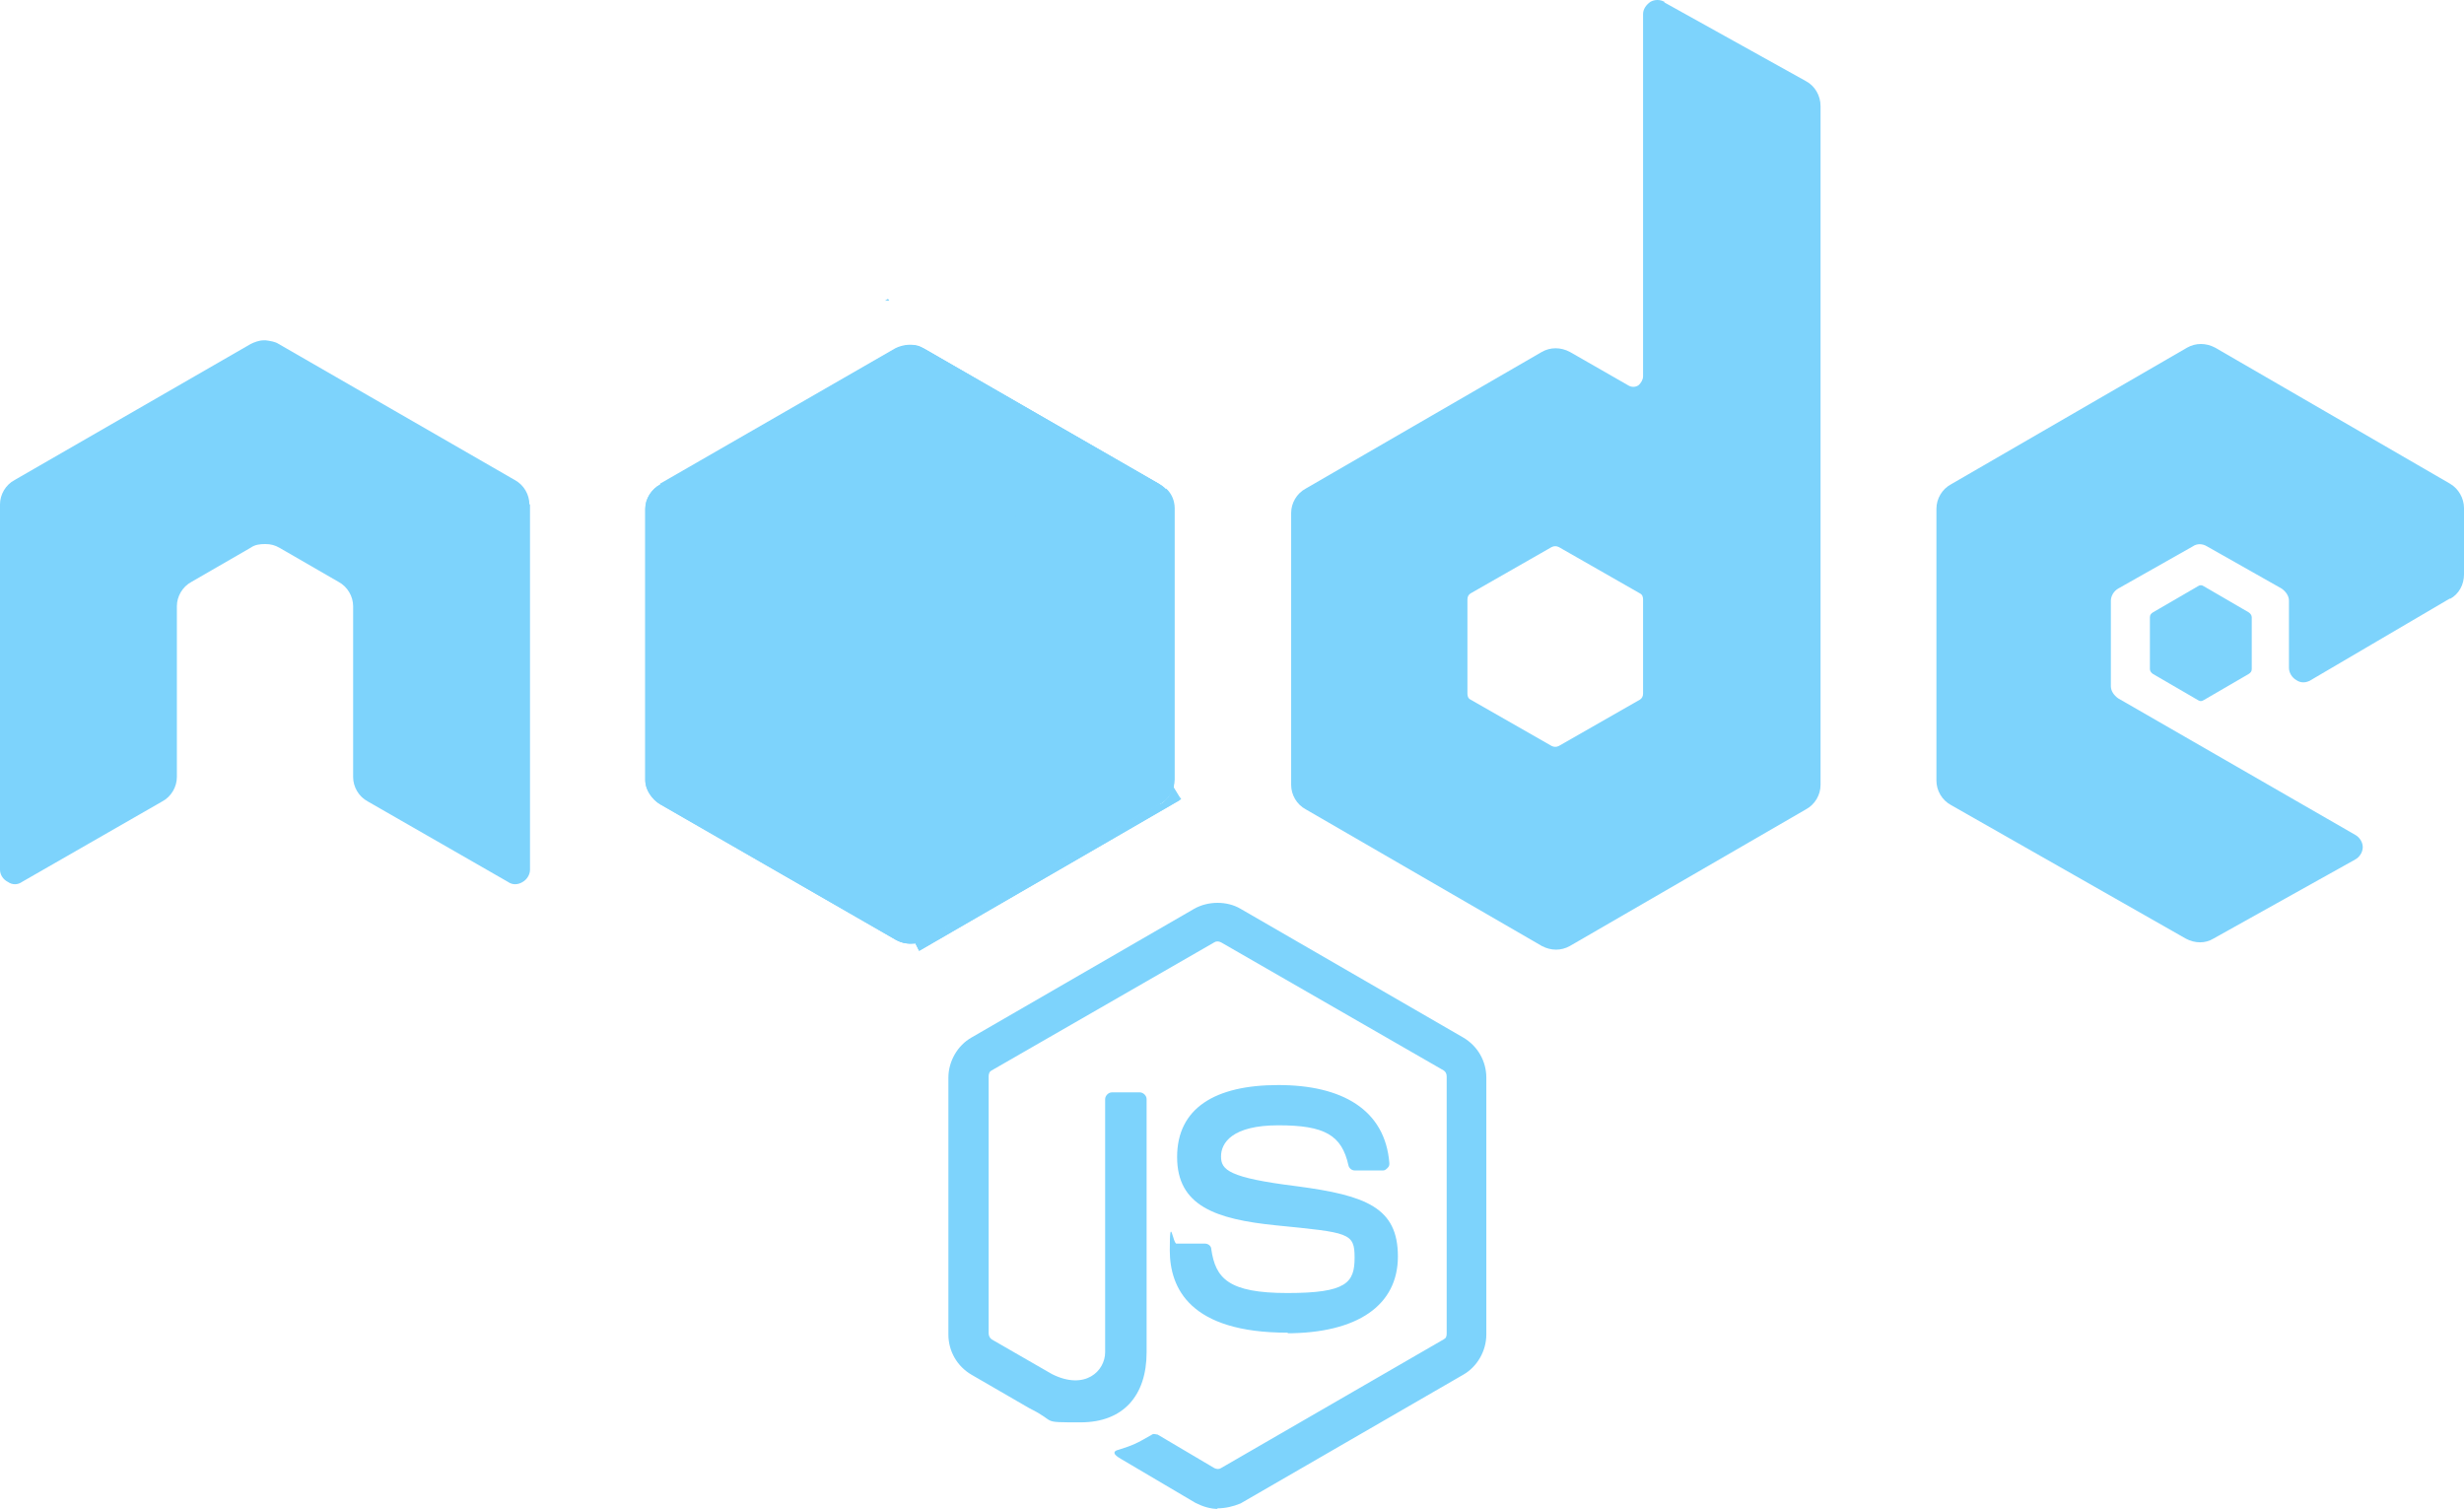 <?xml version="1.0" encoding="UTF-8"?>
<svg id="uuid-4d9cea6e-4808-4924-ae5d-7fbe9c6b15dc" data-name="Layer 1" xmlns="http://www.w3.org/2000/svg" viewBox="0 0 404 247.4">
  <path d="M199.8,247.4c-1.4,0-2.6-.4-3.8-1l-12.2-7.2c-1.8-1-.9-1.4-.4-1.5,2.5-.8,2.9-1,5.5-2.5,.3-.2,.6,0,.9,0l9.3,5.5c.4,.2,.8,.2,1.1,0l36.5-21.1c.4-.2,.5-.5,.5-1v-42.1c0-.5-.2-.8-.5-1l-36.5-21c-.4-.2-.8-.2-1.1,0l-36.5,21c-.4,.2-.5,.6-.5,1v42.1c0,.4,.2,.8,.5,1l9.9,5.7c5.4,2.7,8.7-.5,8.7-3.6v-41.5c0-.5,.5-1.1,1.1-1.1h4.6c.5,0,1.1,.5,1.1,1.1v41.5c0,7.2-3.9,11.5-10.8,11.5s-3.7,0-8.4-2.3l-9.5-5.5c-2.4-1.4-3.8-3.9-3.8-6.6v-42.1c0-2.7,1.5-5.3,3.8-6.6l36.5-21.1c2.3-1.3,5.4-1.3,7.6,0l36.5,21.1c2.4,1.4,3.8,3.9,3.8,6.6v42.1c0,2.7-1.5,5.3-3.8,6.6l-36.5,21.1c-1.2,.5-2.5,.8-3.8,.8v.2Zm11.3-28.9c-16,0-19.3-7.3-19.3-13.5s.5-1.1,1.1-1.1h4.7c.5,0,1,.4,1,.9,.7,4.8,2.8,7.2,12.5,7.2s11-1.7,11-5.8-.9-4.1-12.9-5.3c-9.9-1-16.2-3.2-16.2-11.2s6.2-11.8,16.6-11.8,17.5,4,18.2,12.8c0,.3,0,.5-.3,.8s-.5,.4-.7,.4h-4.7c-.5,0-.9-.4-1-.8-1.1-5-3.9-6.6-11.5-6.6s-9.4,2.9-9.4,5.1,1.2,3.5,12.5,4.9c11.3,1.5,16.5,3.5,16.5,11.5s-6.6,12.6-18.3,12.6h.3Z" style="fill: #7dd3fc;"/>
  <path d="M86.8,82.7c0-1.6-.9-3.2-2.4-4l-38.7-22.3c-.6-.4-1.4-.5-2.1-.6h-.4c-.7,0-1.5,.3-2.1,.6L2.4,78.7c-1.5,.8-2.4,2.4-2.4,4v59.9c0,.8,.5,1.6,1.3,2,.7,.5,1.6,.5,2.3,0l23-13.2c1.5-.8,2.4-2.4,2.4-4v-28c0-1.6,.9-3.2,2.4-4l9.7-5.6c.7-.5,1.5-.6,2.4-.6s1.6,.2,2.3,.6l9.7,5.6c1.5,.8,2.4,2.4,2.4,4v28c0,1.6,.9,3.2,2.4,4l23,13.2c.7,.5,1.6,.5,2.4,0,.7-.4,1.2-1.2,1.2-2v-59.9h-.3Z" style="fill: #7dd3fc;"/>
  <path d="M272.9,.3c-.7-.4-1.6-.4-2.3,0-.7,.5-1.2,1.2-1.2,2V61.7c0,.5-.3,1.1-.8,1.5-.5,.3-1.1,.3-1.6,0l-9.6-5.5c-1.5-.8-3.2-.8-4.6,0l-38.7,22.4c-1.5,.8-2.4,2.4-2.4,4v44.6c0,1.6,.9,3.2,2.4,4l38.7,22.4c1.5,.8,3.2,.8,4.6,0l38.7-22.4c1.5-.8,2.4-2.4,2.4-4V17.4c0-1.7-.9-3.3-2.4-4.1L272.9,.4h0Zm-3.5,113.4c0,.5-.2,.8-.5,1l-13.3,7.6c-.4,.2-.8,.2-1.2,0l-13.3-7.6c-.4-.2-.5-.6-.5-1v-15.4c0-.5,.2-.8,.5-1l13.3-7.6c.4-.2,.8-.2,1.2,0l13.3,7.6c.4,.2,.5,.6,.5,1v15.4h0Z" style="fill: #7dd3fc;"/>
  <g>
    <path d="M401.7,98.2c1.5-.8,2.3-2.4,2.3-4v-10.9c0-1.6-.9-3.2-2.3-4l-38.5-22.3c-1.5-.8-3.2-.8-4.6,0l-38.7,22.4c-1.5,.8-2.4,2.4-2.4,4v44.6c0,1.6,.9,3.2,2.4,4l38.5,21.9c1.5,.8,3.2,.8,4.5,0l23.3-13c.7-.4,1.2-1.2,1.2-2s-.5-1.6-1.2-2l-38.9-22.4c-.7-.5-1.2-1.2-1.2-2v-14c0-.8,.5-1.6,1.2-2l12.2-6.9c.7-.5,1.6-.5,2.4,0l12.2,6.9c.7,.5,1.2,1.2,1.2,2v11c0,.8,.5,1.6,1.2,2,.7,.5,1.6,.5,2.4,0l23-13.5h-.2Z" style="fill: #7dd3fc;"/>
    <path d="M360.4,96.1c.3-.2,.6-.2,.9,0l7.4,4.3c.3,.2,.5,.5,.5,.8v8.5c0,.4-.2,.6-.5,.8l-7.4,4.3c-.3,.2-.6,.2-.9,0l-7.4-4.3c-.3-.2-.5-.5-.5-.8v-8.5c0-.4,.2-.6,.5-.8l7.4-4.3h0Z" style="fill: #7dd3fc;"/>
  </g>
  <g>
    <path id="uuid-ea334b2d-4b77-46e5-9a0c-03493fb9fea0" data-name="uuid-f891bc1b-086b-4d95-b9d2-f8bda2dd3d8e" d="M151.6,57.2c-1.5-.8-3.2-.8-4.6,0l-38.5,22.2c-1.5,.8-2.3,2.4-2.3,4v44.5c0,1.6,.9,3.2,2.3,4l38.5,22.2c1.5,.8,3.2,.8,4.6,0l38.5-22.2c1.5-.8,2.3-2.4,2.3-4v-44.5c0-1.6-.9-3.2-2.3-4l-38.5-22.2h0Z" style="fill: #7dd3fc;"/>
    <g>
      <path d="M146.8,57.2l-38.5,22.2c-1.5,.8-2.5,2.4-2.5,4v44.5c0,1.1,.5,2.1,1.2,2.9l43.3-74.1c-1.1-.2-2.4,0-3.5,.5h0Z" style="fill: #7dd3fc;"/>
      <path d="M150.6,154.5c.4,0,.7-.3,1.1-.5l38.5-22.2c1.5-.8,2.4-2.4,2.4-4v-44.5c0-1.2-.5-2.4-1.4-3.2l-40.6,74.3h0Z" style="fill: #7dd3fc;"/>
      <path d="M190.1,79.4l-38.6-22.2c-.4-.2-.8-.4-1.2-.5l-43.3,74.1c.4,.5,.8,.8,1.3,1.1l38.6,22.2c1.1,.6,2.4,.8,3.5,.5l40.6-74.3c-.3-.4-.6-.6-1-.9h.1Z" style="fill: #7dd3fc;"/>
    </g>
    <g>
      <path d="M192.5,127.8v-44.5c0-1.6-1-3.2-2.5-4l-38.6-22.2c-.5-.3-.9-.5-1.5-.5l42.3,72.2c.2-.3,.3-.6,.3-1h0Z" style="fill: #7dd3fc;"/>
      <path d="M108.3,79.4c-1.5,.8-2.5,2.4-2.5,4v44.5c0,1.6,1.1,3.2,2.5,4l38.6,22.2c.9,.5,1.9,.7,3,.5l-41.4-75.4h-.2Z" style="fill: #7dd3fc;"/>
      <path d="M145.6,49l-.5,.3h.7l-.2-.3Z" style="fill: #7dd3fc; fill-rule: evenodd;"/>
      <path d="M190.2,131.8c1.1-.6,1.9-1.7,2.3-2.9l-42.4-72.3c-1.1-.2-2.3,0-3.3,.5l-38.4,22.1,41.4,75.5c.5,0,1.2-.3,1.7-.5l38.6-22.3h.1Z" style="fill: #7dd3fc; fill-rule: evenodd;"/>
      <path d="M193.7,131.1l-.3-.5v.6l.3-.2h0Z" style="fill: #7dd3fc; fill-rule: evenodd;"/>
      <path d="M190.2,131.8l-38.5,22.2c-.5,.3-1.1,.5-1.7,.5l.7,1.4,42.7-24.7v-.5l-1.1-1.8c-.2,1.3-1,2.4-2.1,3h0Z" style="fill: #7dd3fc; fill-rule: evenodd;"/>
      <path d="M190.2,131.8l-38.5,22.2c-.5,.3-1.1,.5-1.7,.5l.7,1.4,42.7-24.7v-.5l-1.1-1.8c-.2,1.3-1,2.4-2.1,3h0Z" style="fill: #7dd3fc; fill-rule: evenodd;"/>
    </g>
  </g>
</svg>